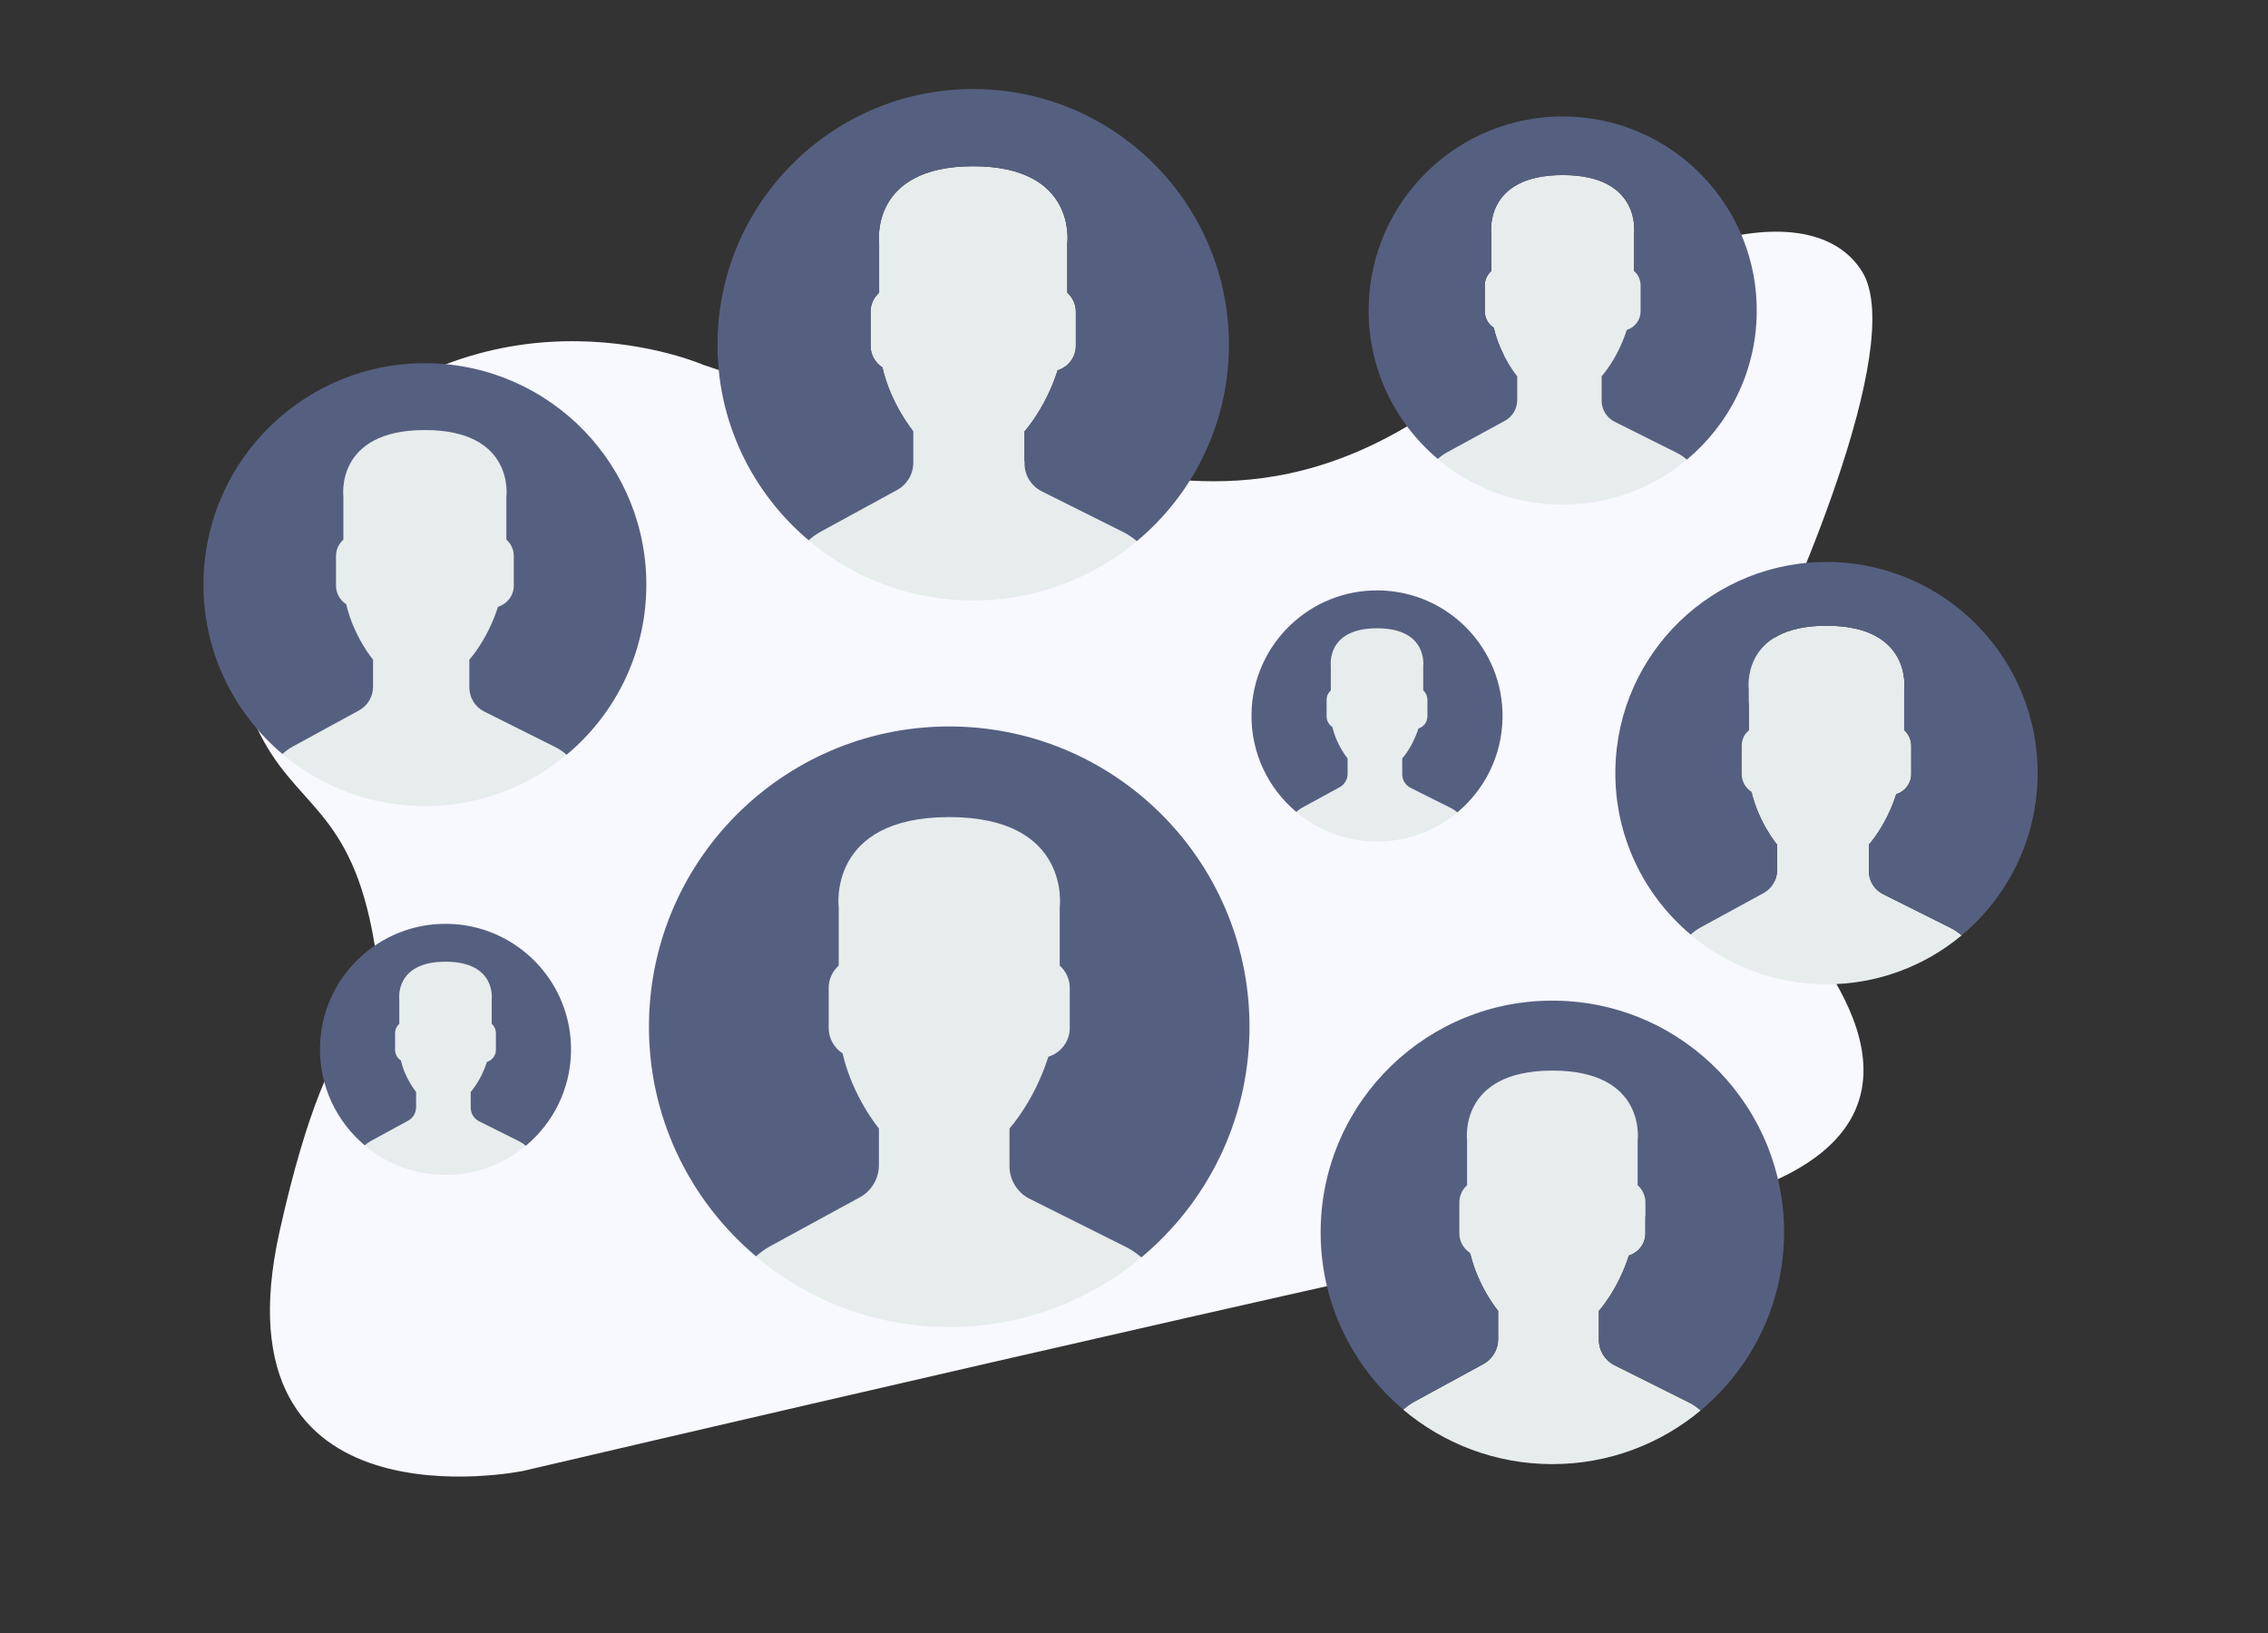 <?xml version="1.0" encoding="UTF-8" standalone="no"?>
<svg
   xmlns:dc="http://purl.org/dc/elements/1.1/"
   xmlns:cc="http://creativecommons.org/ns#"
   xmlns:rdf="http://www.w3.org/1999/02/22-rdf-syntax-ns#"
   xmlns:svg="http://www.w3.org/2000/svg"
   xmlns="http://www.w3.org/2000/svg"
   xmlns:sodipodi="http://sodipodi.sourceforge.net/DTD/sodipodi-0.dtd"
   xmlns:inkscape="http://www.inkscape.org/namespaces/inkscape"
   width="478.76"
   height="344.784"
   viewBox="0 0 478.76 344.784"
   version="1.1"
   id="svg1654"
   sodipodi:docname="people.svg"
   inkscape:version="0.92.4 (5da689c313, 2019-01-14)">
  <rect x="0" y="0" width="478.76" height="344.784" fill="#333333" stroke="none"/>
  <defs
     id="defs1658">
    <style
       id="style5909">
        .cls-bg21{fill:#f8f8ff;}
        .cls-bg22{fill:#bac5f4;}
        .cls-bg23{fill:#e1e6fb;}
      </style>
    <clipPath
       id="fe9b49f8-e166-4e47-ac65-a2d5a59265ce">
      <path
         fill="none"
         d="M734.19,333.45c-6.71,56.78-32.6,122.79-84.4,153.12-78.23,45.82-71.69,116.3-224.38,147a313.33,313.33,0,0,1-67.69,6.39,260.44,260.44,0,0,1-33.24-2.72c-97-14.18-162.34-81.63-186.3-163C106.7,367,169.62,297,211.36,254.71S283.64,80.85,433.51,49.62A304.56,304.56,0,0,1,503.09,43c53.32,1.36,111.48,18.82,151.72,55.36q4.56,4.08,8.83,8.52C719.57,164.25,743.34,256.05,734.19,333.45Z"
         data-name="SVGID"
         id="b1f04b0c-412f-4f15-bef7-21759d12595e" />
    </clipPath>
  </defs>
  <sodipodi:namedview
     pagecolor="#ffffff"
     bordercolor="#666666"
     borderopacity="1"
     objecttolerance="10"
     gridtolerance="10"
     guidetolerance="10"
     inkscape:pageopacity="0"
     inkscape:pageshadow="2"
     inkscape:window-width="1366"
     inkscape:window-height="705"
     id="namedview1656"
     showgrid="false"
     fit-margin-top="0"
     fit-margin-left="0"
     fit-margin-right="0"
     fit-margin-bottom="0"
     inkscape:zoom="0.69118012"
     inkscape:cx="207.09971"
     inkscape:cy="160.01485"
     inkscape:window-x="1912"
     inkscape:window-y="113"
     inkscape:window-maximized="1"
     inkscape:current-layer="svg1654" />
  <path
     id="path1618"
     clip-path="none"
     style="color:#212529;font-style:normal;font-variant:normal;font-weight:400;font-size:16px;line-height:24px;font-family:Averta, 'Helvetica Neue', 'Open Sans', Arial, sans-serif;font-variant-ligatures:normal;font-variant-caps:normal;font-variant-numeric:normal;text-indent:0px;text-align:center;text-decoration:none;text-decoration-line:none;text-decoration-style:solid;text-decoration-color:#212529;letter-spacing:normal;word-spacing:0px;text-transform:none;writing-mode:lr-tb;direction:ltr;dominant-baseline:auto;baseline-shift:0px;text-anchor:start;white-space:normal;clip-rule:nonzero;display:inline;visibility:visible;opacity:1;isolation:auto;mix-blend-mode:normal;vector-effect:none;fill:#f8f8ff;fill-opacity:1;fill-rule:nonzero;stroke:none;stroke-width:0.676px;stroke-linecap:butt;stroke-linejoin:miter;stroke-miterlimit:4;stroke-dasharray:none;stroke-dashoffset:0px;stroke-opacity:1;marker-start:none;marker-mid:none;marker-end:none;paint-order:normal;color-rendering:auto;image-rendering:auto;shape-rendering:auto;text-rendering:auto"
     d="M 79.893,205.175 C 76.003,172.066 64.16,171.749 55.696,156.489 47.99,142.609 42.335,118.35 66.775,94.646 104.741,57.803 148.543,77.045 148.543,77.045 c 0,0 69.715,23.349 82.107,22.56 12.392,-0.789 42.036,12.38 81.188,-20.111 39.152,-32.491 71.646,-37.769 81.274,-22.109 9.628,15.66 -16.165,72.873 -22.167,84.767 -6.002,11.895 0.89,43.337 9.331,54.645 8.441,11.308 35.093,46.253 -25.85,58.544 -60.943,12.291 -244.03,55.16 -244.03,55.16 0,0 -65.643,13.493 -51.388,-50.53 11.901,-53.45 22.393,-41.941 20.884,-54.797 z"
     class="cls-bg21"
     inkscape:connector-curvature="0" />
  <g
     id="g962"
     transform="matrix(0.774,0,0,0.774,94.348,25.387)" />
  <g
     id="g964"
     transform="matrix(0.774,0,0,0.774,94.348,25.387)" />
  <g
     id="g966"
     transform="matrix(0.774,0,0,0.774,94.348,25.387)" />
  <g
     id="g968"
     transform="matrix(0.774,0,0,0.774,94.348,25.387)" />
  <g
     id="g970"
     transform="matrix(0.774,0,0,0.774,94.348,25.387)" />
  <g
     id="g972"
     transform="matrix(0.774,0,0,0.774,94.348,25.387)" />
  <g
     id="g974"
     transform="matrix(0.774,0,0,0.774,94.348,25.387)" />
  <g
     id="g976"
     transform="matrix(0.774,0,0,0.774,94.348,25.387)" />
  <g
     id="g978"
     transform="matrix(0.774,0,0,0.774,94.348,25.387)" />
  <g
     id="g980"
     transform="matrix(0.774,0,0,0.774,94.348,25.387)" />
  <g
     id="g982"
     transform="matrix(0.774,0,0,0.774,94.348,25.387)" />
  <g
     id="g984"
     transform="matrix(0.774,0,0,0.774,94.348,25.387)" />
  <g
     id="g986"
     transform="matrix(0.774,0,0,0.774,94.348,25.387)" />
  <g
     id="g988"
     transform="matrix(0.774,0,0,0.774,94.348,25.387)" />
  <g
     id="g990"
     transform="matrix(0.774,0,0,0.774,94.348,25.387)" />
  <g
     id="g2099"
     transform="translate(67.543,195.008)">
    <path
       id="path2038"
       d="m 18.613,41.552 -7.907,4.313 C 10.242,46.118 9.825,46.429 9.437,46.768 14.047,50.655 19.998,53 26.5,53 32.954,53 38.867,50.69 43.464,46.856 43.04,46.498 42.58,46.176 42.07,45.922 l -8.467,-4.233 c -1.094,-0.547 -1.785,-1.665 -1.785,-2.888 v -3.322 c 0.238,-0.271 0.51,-0.619 0.801,-1.03 1.154,-1.63 2.027,-3.423 2.632,-5.304 1.086,-0.335 1.886,-1.338 1.886,-2.53 v -3.546 c 0,-0.78 -0.347,-1.477 -0.886,-1.965 v -5.126 c 0,0 1.053,-7.977 -9.75,-7.977 -10.803,0 -9.75,7.977 -9.75,7.977 v 5.126 c -0.54,0.488 -0.886,1.185 -0.886,1.965 v 3.546 c 0,0.934 0.491,1.756 1.226,2.231 0.886,3.857 3.206,6.633 3.206,6.633 v 3.24 c -0.001,1.18 -0.647,2.267 -1.684,2.833 z"
       style="fill:#e7eced"
       inkscape:connector-curvature="0" />
    <g
       id="g2042">
      <path
         id="path2040"
         d="M 26.953,0.004 C 12.32,-0.246 0.254,11.414 0.004,26.047 -0.138,34.344 3.56,41.801 9.448,46.76 c 0.385,-0.336 0.798,-0.644 1.257,-0.894 l 7.907,-4.313 c 1.037,-0.566 1.683,-1.653 1.683,-2.835 v -3.24 c 0,0 -2.321,-2.776 -3.206,-6.633 -0.734,-0.475 -1.226,-1.296 -1.226,-2.231 v -3.546 c 0,-0.78 0.347,-1.477 0.886,-1.965 v -5.126 c 0,0 -1.053,-7.977 9.75,-7.977 10.803,0 9.75,7.977 9.75,7.977 v 5.126 c 0.54,0.488 0.886,1.185 0.886,1.965 v 3.546 c 0,1.192 -0.8,2.195 -1.886,2.53 -0.605,1.881 -1.478,3.674 -2.632,5.304 -0.291,0.411 -0.563,0.759 -0.801,1.03 V 38.8 c 0,1.223 0.691,2.342 1.785,2.888 l 8.467,4.233 c 0.508,0.254 0.967,0.575 1.39,0.932 5.71,-4.762 9.399,-11.882 9.536,-19.9 C 53.246,12.32 41.587,0.254 26.953,0.004 Z"
         style="fill:#556080"
         inkscape:connector-curvature="0" />
    </g>
    <g
       id="g2044" />
    <g
       id="g2046" />
    <g
       id="g2048" />
    <g
       id="g2050" />
    <g
       id="g2052" />
    <g
       id="g2054" />
    <g
       id="g2056" />
    <g
       id="g2058" />
    <g
       id="g2060" />
    <g
       id="g2062" />
    <g
       id="g2064" />
    <g
       id="g2066" />
    <g
       id="g2068" />
    <g
       id="g2070" />
    <g
       id="g2072" />
  </g>
  <g
     id="g2099-0"
     transform="matrix(2.392,0,0,2.392,136.989,153.346)">
    <path
       id="path2038-6"
       d="m 18.613,41.552 -7.907,4.313 C 10.242,46.118 9.825,46.429 9.437,46.768 14.047,50.655 19.998,53 26.5,53 32.954,53 38.867,50.69 43.464,46.856 43.04,46.498 42.58,46.176 42.07,45.922 l -8.467,-4.233 c -1.094,-0.547 -1.785,-1.665 -1.785,-2.888 v -3.322 c 0.238,-0.271 0.51,-0.619 0.801,-1.03 1.154,-1.63 2.027,-3.423 2.632,-5.304 1.086,-0.335 1.886,-1.338 1.886,-2.53 v -3.546 c 0,-0.78 -0.347,-1.477 -0.886,-1.965 v -5.126 c 0,0 1.053,-7.977 -9.75,-7.977 -10.803,0 -9.75,7.977 -9.75,7.977 v 5.126 c -0.54,0.488 -0.886,1.185 -0.886,1.965 v 3.546 c 0,0.934 0.491,1.756 1.226,2.231 0.886,3.857 3.206,6.633 3.206,6.633 v 3.24 c -0.001,1.18 -0.647,2.267 -1.684,2.833 z"
       style="fill:#e7eced"
       inkscape:connector-curvature="0" />
    <g
       id="g2042-2">
      <path
         id="path2040-4"
         d="M 26.953,0.004 C 12.32,-0.246 0.254,11.414 0.004,26.047 -0.138,34.344 3.56,41.801 9.448,46.76 c 0.385,-0.336 0.798,-0.644 1.257,-0.894 l 7.907,-4.313 c 1.037,-0.566 1.683,-1.653 1.683,-2.835 v -3.24 c 0,0 -2.321,-2.776 -3.206,-6.633 -0.734,-0.475 -1.226,-1.296 -1.226,-2.231 v -3.546 c 0,-0.78 0.347,-1.477 0.886,-1.965 v -5.126 c 0,0 -1.053,-7.977 9.75,-7.977 10.803,0 9.75,7.977 9.75,7.977 v 5.126 c 0.54,0.488 0.886,1.185 0.886,1.965 v 3.546 c 0,1.192 -0.8,2.195 -1.886,2.53 -0.605,1.881 -1.478,3.674 -2.632,5.304 -0.291,0.411 -0.563,0.759 -0.801,1.03 V 38.8 c 0,1.223 0.691,2.342 1.785,2.888 l 8.467,4.233 c 0.508,0.254 0.967,0.575 1.39,0.932 5.71,-4.762 9.399,-11.882 9.536,-19.9 C 53.246,12.32 41.587,0.254 26.953,0.004 Z"
         style="fill:#556080"
         inkscape:connector-curvature="0" />
    </g>
    <g
       id="g2044-8" />
    <g
       id="g2046-7" />
    <g
       id="g2048-0" />
    <g
       id="g2050-8" />
    <g
       id="g2052-0" />
    <g
       id="g2054-2" />
    <g
       id="g2056-3" />
    <g
       id="g2058-3" />
    <g
       id="g2060-9" />
    <g
       id="g2062-9" />
    <g
       id="g2064-0" />
    <g
       id="g2066-3" />
    <g
       id="g2068-3" />
    <g
       id="g2070-7" />
    <g
       id="g2072-2" />
  </g>
  <g
     id="g2099-7"
     transform="matrix(1.764,0,0,1.764,42.949,76.668)">
    <path
       id="path2038-2"
       d="m 18.613,41.552 -7.907,4.313 C 10.242,46.118 9.825,46.429 9.437,46.768 14.047,50.655 19.998,53 26.5,53 32.954,53 38.867,50.69 43.464,46.856 43.04,46.498 42.58,46.176 42.07,45.922 l -8.467,-4.233 c -1.094,-0.547 -1.785,-1.665 -1.785,-2.888 v -3.322 c 0.238,-0.271 0.51,-0.619 0.801,-1.03 1.154,-1.63 2.027,-3.423 2.632,-5.304 1.086,-0.335 1.886,-1.338 1.886,-2.53 v -3.546 c 0,-0.78 -0.347,-1.477 -0.886,-1.965 v -5.126 c 0,0 1.053,-7.977 -9.75,-7.977 -10.803,0 -9.75,7.977 -9.75,7.977 v 5.126 c -0.54,0.488 -0.886,1.185 -0.886,1.965 v 3.546 c 0,0.934 0.491,1.756 1.226,2.231 0.886,3.857 3.206,6.633 3.206,6.633 v 3.24 c -0.001,1.18 -0.647,2.267 -1.684,2.833 z"
       style="fill:#e7eced"
       inkscape:connector-curvature="0" />
    <g
       id="g2042-5">
      <path
         id="path2040-7"
         d="M 26.953,0.004 C 12.32,-0.246 0.254,11.414 0.004,26.047 -0.138,34.344 3.56,41.801 9.448,46.76 c 0.385,-0.336 0.798,-0.644 1.257,-0.894 l 7.907,-4.313 c 1.037,-0.566 1.683,-1.653 1.683,-2.835 v -3.24 c 0,0 -2.321,-2.776 -3.206,-6.633 -0.734,-0.475 -1.226,-1.296 -1.226,-2.231 v -3.546 c 0,-0.78 0.347,-1.477 0.886,-1.965 v -5.126 c 0,0 -1.053,-7.977 9.75,-7.977 10.803,0 9.75,7.977 9.75,7.977 v 5.126 c 0.54,0.488 0.886,1.185 0.886,1.965 v 3.546 c 0,1.192 -0.8,2.195 -1.886,2.53 -0.605,1.881 -1.478,3.674 -2.632,5.304 -0.291,0.411 -0.563,0.759 -0.801,1.03 V 38.8 c 0,1.223 0.691,2.342 1.785,2.888 l 8.467,4.233 c 0.508,0.254 0.967,0.575 1.39,0.932 5.71,-4.762 9.399,-11.882 9.536,-19.9 C 53.246,12.32 41.587,0.254 26.953,0.004 Z"
         style="fill:#556080"
         inkscape:connector-curvature="0" />
    </g>
    <g
       id="g2044-0" />
    <g
       id="g2046-8" />
    <g
       id="g2048-2" />
    <g
       id="g2050-7" />
    <g
       id="g2052-3" />
    <g
       id="g2054-7" />
    <g
       id="g2056-8" />
    <g
       id="g2058-35" />
    <g
       id="g2060-6" />
    <g
       id="g2062-7" />
    <g
       id="g2064-1" />
    <g
       id="g2066-6" />
    <g
       id="g2068-2" />
    <g
       id="g2070-6" />
    <g
       id="g2072-9" />
  </g>
  <g
     id="g2099-8"
     transform="matrix(2.037,0,0,2.037,151.457,18.794)">
    <path
       id="path2038-7"
       d="m 18.613,41.552 -7.907,4.313 C 10.242,46.118 9.825,46.429 9.437,46.768 14.047,50.655 19.998,53 26.5,53 32.954,53 38.867,50.69 43.464,46.856 43.04,46.498 42.58,46.176 42.07,45.922 l -8.467,-4.233 c -1.094,-0.547 -1.785,-1.665 -1.785,-2.888 v -3.322 c 0.238,-0.271 0.51,-0.619 0.801,-1.03 1.154,-1.63 2.027,-3.423 2.632,-5.304 1.086,-0.335 1.886,-1.338 1.886,-2.53 v -3.546 c 0,-0.78 -0.347,-1.477 -0.886,-1.965 v -5.126 c 0,0 1.053,-7.977 -9.75,-7.977 -10.803,0 -9.75,7.977 -9.75,7.977 v 5.126 c -0.54,0.488 -0.886,1.185 -0.886,1.965 v 3.546 c 0,0.934 0.491,1.756 1.226,2.231 0.886,3.857 3.206,6.633 3.206,6.633 v 3.24 c -0.001,1.18 -0.647,2.267 -1.684,2.833 z"
       style="fill:#e7eced"
       inkscape:connector-curvature="0" />
    <g
       id="g2042-4">
      <path
         id="path2040-9"
         d="M 26.953,0.004 C 12.32,-0.246 0.254,11.414 0.004,26.047 -0.138,34.344 3.56,41.801 9.448,46.76 c 0.385,-0.336 0.798,-0.644 1.257,-0.894 l 7.907,-4.313 c 1.037,-0.566 1.683,-1.653 1.683,-2.835 v -3.24 c 0,0 -2.321,-2.776 -3.206,-6.633 -0.734,-0.475 -1.226,-1.296 -1.226,-2.231 v -3.546 c 0,-0.78 0.347,-1.477 0.886,-1.965 v -5.126 c 0,0 -1.053,-7.977 9.75,-7.977 10.803,0 9.75,7.977 9.75,7.977 v 5.126 c 0.54,0.488 0.886,1.185 0.886,1.965 v 3.546 c 0,1.192 -0.8,2.195 -1.886,2.53 -0.605,1.881 -1.478,3.674 -2.632,5.304 -0.291,0.411 -0.563,0.759 -0.801,1.03 V 38.8 c 0,1.223 0.691,2.342 1.785,2.888 l 8.467,4.233 c 0.508,0.254 0.967,0.575 1.39,0.932 5.71,-4.762 9.399,-11.882 9.536,-19.9 C 53.246,12.32 41.587,0.254 26.953,0.004 Z"
         style="fill:#556080"
         inkscape:connector-curvature="0" />
    </g>
    <g
       id="g2044-3" />
    <g
       id="g2046-6" />
    <g
       id="g2048-06" />
    <g
       id="g2050-0" />
    <g
       id="g2052-8" />
    <g
       id="g2054-24" />
    <g
       id="g2056-0" />
    <g
       id="g2058-8" />
    <g
       id="g2060-1" />
    <g
       id="g2062-99" />
    <g
       id="g2064-7" />
    <g
       id="g2066-8" />
    <g
       id="g2068-0" />
    <g
       id="g2070-5" />
    <g
       id="g2072-24" />
  </g>
  <g
     id="g2099-3"
     transform="matrix(1.846,0,0,1.846,278.778,211.221)">
    <path
       id="path2038-8"
       d="m 18.613,41.552 -7.907,4.313 C 10.242,46.118 9.825,46.429 9.437,46.768 14.047,50.655 19.998,53 26.5,53 32.954,53 38.867,50.69 43.464,46.856 43.04,46.498 42.58,46.176 42.07,45.922 l -8.467,-4.233 c -1.094,-0.547 -1.785,-1.665 -1.785,-2.888 v -3.322 c 0.238,-0.271 0.51,-0.619 0.801,-1.03 1.154,-1.63 2.027,-3.423 2.632,-5.304 1.086,-0.335 1.886,-1.338 1.886,-2.53 v -3.546 c 0,-0.78 -0.347,-1.477 -0.886,-1.965 v -5.126 c 0,0 1.053,-7.977 -9.75,-7.977 -10.803,0 -9.75,7.977 -9.75,7.977 v 5.126 c -0.54,0.488 -0.886,1.185 -0.886,1.965 v 3.546 c 0,0.934 0.491,1.756 1.226,2.231 0.886,3.857 3.206,6.633 3.206,6.633 v 3.24 c -0.001,1.18 -0.647,2.267 -1.684,2.833 z"
       style="fill:#e7eced"
       inkscape:connector-curvature="0" />
    <g
       id="g2042-0">
      <path
         id="path2040-47"
         d="M 26.953,0.004 C 12.32,-0.246 0.254,11.414 0.004,26.047 -0.138,34.344 3.56,41.801 9.448,46.76 c 0.385,-0.336 0.798,-0.644 1.257,-0.894 l 7.907,-4.313 c 1.037,-0.566 1.683,-1.653 1.683,-2.835 v -3.24 c 0,0 -2.321,-2.776 -3.206,-6.633 -0.734,-0.475 -1.226,-1.296 -1.226,-2.231 v -3.546 c 0,-0.78 0.347,-1.477 0.886,-1.965 v -5.126 c 0,0 -1.053,-7.977 9.75,-7.977 10.803,0 9.75,7.977 9.75,7.977 v 5.126 c 0.54,0.488 0.886,1.185 0.886,1.965 v 3.546 c 0,1.192 -0.8,2.195 -1.886,2.53 -0.605,1.881 -1.478,3.674 -2.632,5.304 -0.291,0.411 -0.563,0.759 -0.801,1.03 V 38.8 c 0,1.223 0.691,2.342 1.785,2.888 l 8.467,4.233 c 0.508,0.254 0.967,0.575 1.39,0.932 5.71,-4.762 9.399,-11.882 9.536,-19.9 C 53.246,12.32 41.587,0.254 26.953,0.004 Z"
         style="fill:#556080"
         inkscape:connector-curvature="0" />
    </g>
    <g
       id="g2044-2" />
    <g
       id="g2046-4" />
    <g
       id="g2048-7" />
    <g
       id="g2050-3" />
    <g
       id="g2052-31" />
    <g
       id="g2054-1" />
    <g
       id="g2056-9" />
    <g
       id="g2058-37" />
    <g
       id="g2060-0" />
    <g
       id="g2062-75" />
    <g
       id="g2064-3" />
    <g
       id="g2066-9" />
    <g
       id="g2068-6" />
    <g
       id="g2070-65" />
    <g
       id="g2072-99" />
  </g>
  <g
     id="g2099-36"
     transform="translate(264.18,124.625)">
    <path
       id="path2038-88"
       d="m 18.613,41.552 -7.907,4.313 C 10.242,46.118 9.825,46.429 9.437,46.768 14.047,50.655 19.998,53 26.5,53 32.954,53 38.867,50.69 43.464,46.856 43.04,46.498 42.58,46.176 42.07,45.922 l -8.467,-4.233 c -1.094,-0.547 -1.785,-1.665 -1.785,-2.888 v -3.322 c 0.238,-0.271 0.51,-0.619 0.801,-1.03 1.154,-1.63 2.027,-3.423 2.632,-5.304 1.086,-0.335 1.886,-1.338 1.886,-2.53 v -3.546 c 0,-0.78 -0.347,-1.477 -0.886,-1.965 v -5.126 c 0,0 1.053,-7.977 -9.75,-7.977 -10.803,0 -9.75,7.977 -9.75,7.977 v 5.126 c -0.54,0.488 -0.886,1.185 -0.886,1.965 v 3.546 c 0,0.934 0.491,1.756 1.226,2.231 0.886,3.857 3.206,6.633 3.206,6.633 v 3.24 c -0.001,1.18 -0.647,2.267 -1.684,2.833 z"
       style="fill:#e7eced"
       inkscape:connector-curvature="0" />
    <g
       id="g2042-3">
      <path
         id="path2040-8"
         d="M 26.953,0.004 C 12.32,-0.246 0.254,11.414 0.004,26.047 -0.138,34.344 3.56,41.801 9.448,46.76 c 0.385,-0.336 0.798,-0.644 1.257,-0.894 l 7.907,-4.313 c 1.037,-0.566 1.683,-1.653 1.683,-2.835 v -3.24 c 0,0 -2.321,-2.776 -3.206,-6.633 -0.734,-0.475 -1.226,-1.296 -1.226,-2.231 v -3.546 c 0,-0.78 0.347,-1.477 0.886,-1.965 v -5.126 c 0,0 -1.053,-7.977 9.75,-7.977 10.803,0 9.75,7.977 9.75,7.977 v 5.126 c 0.54,0.488 0.886,1.185 0.886,1.965 v 3.546 c 0,1.192 -0.8,2.195 -1.886,2.53 -0.605,1.881 -1.478,3.674 -2.632,5.304 -0.291,0.411 -0.563,0.759 -0.801,1.03 V 38.8 c 0,1.223 0.691,2.342 1.785,2.888 l 8.467,4.233 c 0.508,0.254 0.967,0.575 1.39,0.932 5.71,-4.762 9.399,-11.882 9.536,-19.9 C 53.246,12.32 41.587,0.254 26.953,0.004 Z"
         style="fill:#556080"
         inkscape:connector-curvature="0" />
    </g>
    <g
       id="g2044-7" />
    <g
       id="g2046-2" />
    <g
       id="g2048-5" />
    <g
       id="g2050-81" />
    <g
       id="g2052-2" />
    <g
       id="g2054-76" />
    <g
       id="g2056-5" />
    <g
       id="g2058-9" />
    <g
       id="g2060-66" />
    <g
       id="g2062-6" />
    <g
       id="g2064-05" />
    <g
       id="g2066-61" />
    <g
       id="g2068-25" />
    <g
       id="g2070-4" />
    <g
       id="g2072-995" />
  </g>
  <g
     id="g2099-89"
     transform="matrix(1.546,0,0,1.546,288.904,24.583)">
    <path
       id="path2038-5"
       d="m 18.613,41.552 -7.907,4.313 C 10.242,46.118 9.825,46.429 9.437,46.768 14.047,50.655 19.998,53 26.5,53 32.954,53 38.867,50.69 43.464,46.856 43.04,46.498 42.58,46.176 42.07,45.922 l -8.467,-4.233 c -1.094,-0.547 -1.785,-1.665 -1.785,-2.888 v -3.322 c 0.238,-0.271 0.51,-0.619 0.801,-1.03 1.154,-1.63 2.027,-3.423 2.632,-5.304 1.086,-0.335 1.886,-1.338 1.886,-2.53 v -3.546 c 0,-0.78 -0.347,-1.477 -0.886,-1.965 v -5.126 c 0,0 1.053,-7.977 -9.75,-7.977 -10.803,0 -9.75,7.977 -9.75,7.977 v 5.126 c -0.54,0.488 -0.886,1.185 -0.886,1.965 v 3.546 c 0,0.934 0.491,1.756 1.226,2.231 0.886,3.857 3.206,6.633 3.206,6.633 v 3.24 c -0.001,1.18 -0.647,2.267 -1.684,2.833 z"
       style="fill:#e7eced"
       inkscape:connector-curvature="0" />
    <g
       id="g2042-8">
      <path
         id="path2040-1"
         d="M 26.953,0.004 C 12.32,-0.246 0.254,11.414 0.004,26.047 -0.138,34.344 3.56,41.801 9.448,46.76 c 0.385,-0.336 0.798,-0.644 1.257,-0.894 l 7.907,-4.313 c 1.037,-0.566 1.683,-1.653 1.683,-2.835 v -3.24 c 0,0 -2.321,-2.776 -3.206,-6.633 -0.734,-0.475 -1.226,-1.296 -1.226,-2.231 v -3.546 c 0,-0.78 0.347,-1.477 0.886,-1.965 v -5.126 c 0,0 -1.053,-7.977 9.75,-7.977 10.803,0 9.75,7.977 9.75,7.977 v 5.126 c 0.54,0.488 0.886,1.185 0.886,1.965 v 3.546 c 0,1.192 -0.8,2.195 -1.886,2.53 -0.605,1.881 -1.478,3.674 -2.632,5.304 -0.291,0.411 -0.563,0.759 -0.801,1.03 V 38.8 c 0,1.223 0.691,2.342 1.785,2.888 l 8.467,4.233 c 0.508,0.254 0.967,0.575 1.39,0.932 5.71,-4.762 9.399,-11.882 9.536,-19.9 C 53.246,12.32 41.587,0.254 26.953,0.004 Z"
         style="fill:#556080"
         inkscape:connector-curvature="0" />
    </g>
    <g
       id="g2044-35" />
    <g
       id="g2046-89" />
    <g
       id="g2048-069" />
    <g
       id="g2050-9" />
    <g
       id="g2052-9" />
    <g
       id="g2054-4" />
    <g
       id="g2056-1" />
    <g
       id="g2058-1" />
    <g
       id="g2060-7" />
    <g
       id="g2062-98" />
    <g
       id="g2064-11" />
    <g
       id="g2066-2" />
    <g
       id="g2068-9" />
    <g
       id="g2070-79" />
    <g
       id="g2072-23" />
  </g>
  <g
     id="g2099-09"
     transform="matrix(1.682,0,0,1.682,340.988,118.625)">
    <path
       id="path2038-68"
       d="m 18.613,41.552 -7.907,4.313 C 10.242,46.118 9.825,46.429 9.437,46.768 14.047,50.655 19.998,53 26.5,53 32.954,53 38.867,50.69 43.464,46.856 43.04,46.498 42.58,46.176 42.07,45.922 l -8.467,-4.233 c -1.094,-0.547 -1.785,-1.665 -1.785,-2.888 v -3.322 c 0.238,-0.271 0.51,-0.619 0.801,-1.03 1.154,-1.63 2.027,-3.423 2.632,-5.304 1.086,-0.335 1.886,-1.338 1.886,-2.53 v -3.546 c 0,-0.78 -0.347,-1.477 -0.886,-1.965 v -5.126 c 0,0 1.053,-7.977 -9.75,-7.977 -10.803,0 -9.75,7.977 -9.75,7.977 v 5.126 c -0.54,0.488 -0.886,1.185 -0.886,1.965 v 3.546 c 0,0.934 0.491,1.756 1.226,2.231 0.886,3.857 3.206,6.633 3.206,6.633 v 3.24 c -0.001,1.18 -0.647,2.267 -1.684,2.833 z"
       style="fill:#e7eced"
       inkscape:connector-curvature="0" />
    <g
       id="g2042-02">
      <path
         id="path2040-5"
         d="M 26.953,0.004 C 12.32,-0.246 0.254,11.414 0.004,26.047 -0.138,34.344 3.56,41.801 9.448,46.76 c 0.385,-0.336 0.798,-0.644 1.257,-0.894 l 7.907,-4.313 c 1.037,-0.566 1.683,-1.653 1.683,-2.835 v -3.24 c 0,0 -2.321,-2.776 -3.206,-6.633 -0.734,-0.475 -1.226,-1.296 -1.226,-2.231 v -3.546 c 0,-0.78 0.347,-1.477 0.886,-1.965 v -5.126 c 0,0 -1.053,-7.977 9.75,-7.977 10.803,0 9.75,7.977 9.75,7.977 v 5.126 c 0.54,0.488 0.886,1.185 0.886,1.965 v 3.546 c 0,1.192 -0.8,2.195 -1.886,2.53 -0.605,1.881 -1.478,3.674 -2.632,5.304 -0.291,0.411 -0.563,0.759 -0.801,1.03 V 38.8 c 0,1.223 0.691,2.342 1.785,2.888 l 8.467,4.233 c 0.508,0.254 0.967,0.575 1.39,0.932 5.71,-4.762 9.399,-11.882 9.536,-19.9 C 53.246,12.32 41.587,0.254 26.953,0.004 Z"
         style="fill:#556080"
         inkscape:connector-curvature="0" />
    </g>
    <g
       id="g2044-81" />
    <g
       id="g2046-88" />
    <g
       id="g2048-02" />
    <g
       id="g2050-74" />
    <g
       id="g2052-81" />
    <g
       id="g2054-5" />
    <g
       id="g2056-57" />
    <g
       id="g2058-14" />
    <g
       id="g2060-8" />
    <g
       id="g2062-4" />
    <g
       id="g2064-8" />
    <g
       id="g2066-0" />
    <g
       id="g2068-02" />
    <g
       id="g2070-49" />
    <g
       id="g2072-1" />
  </g>
</svg>
